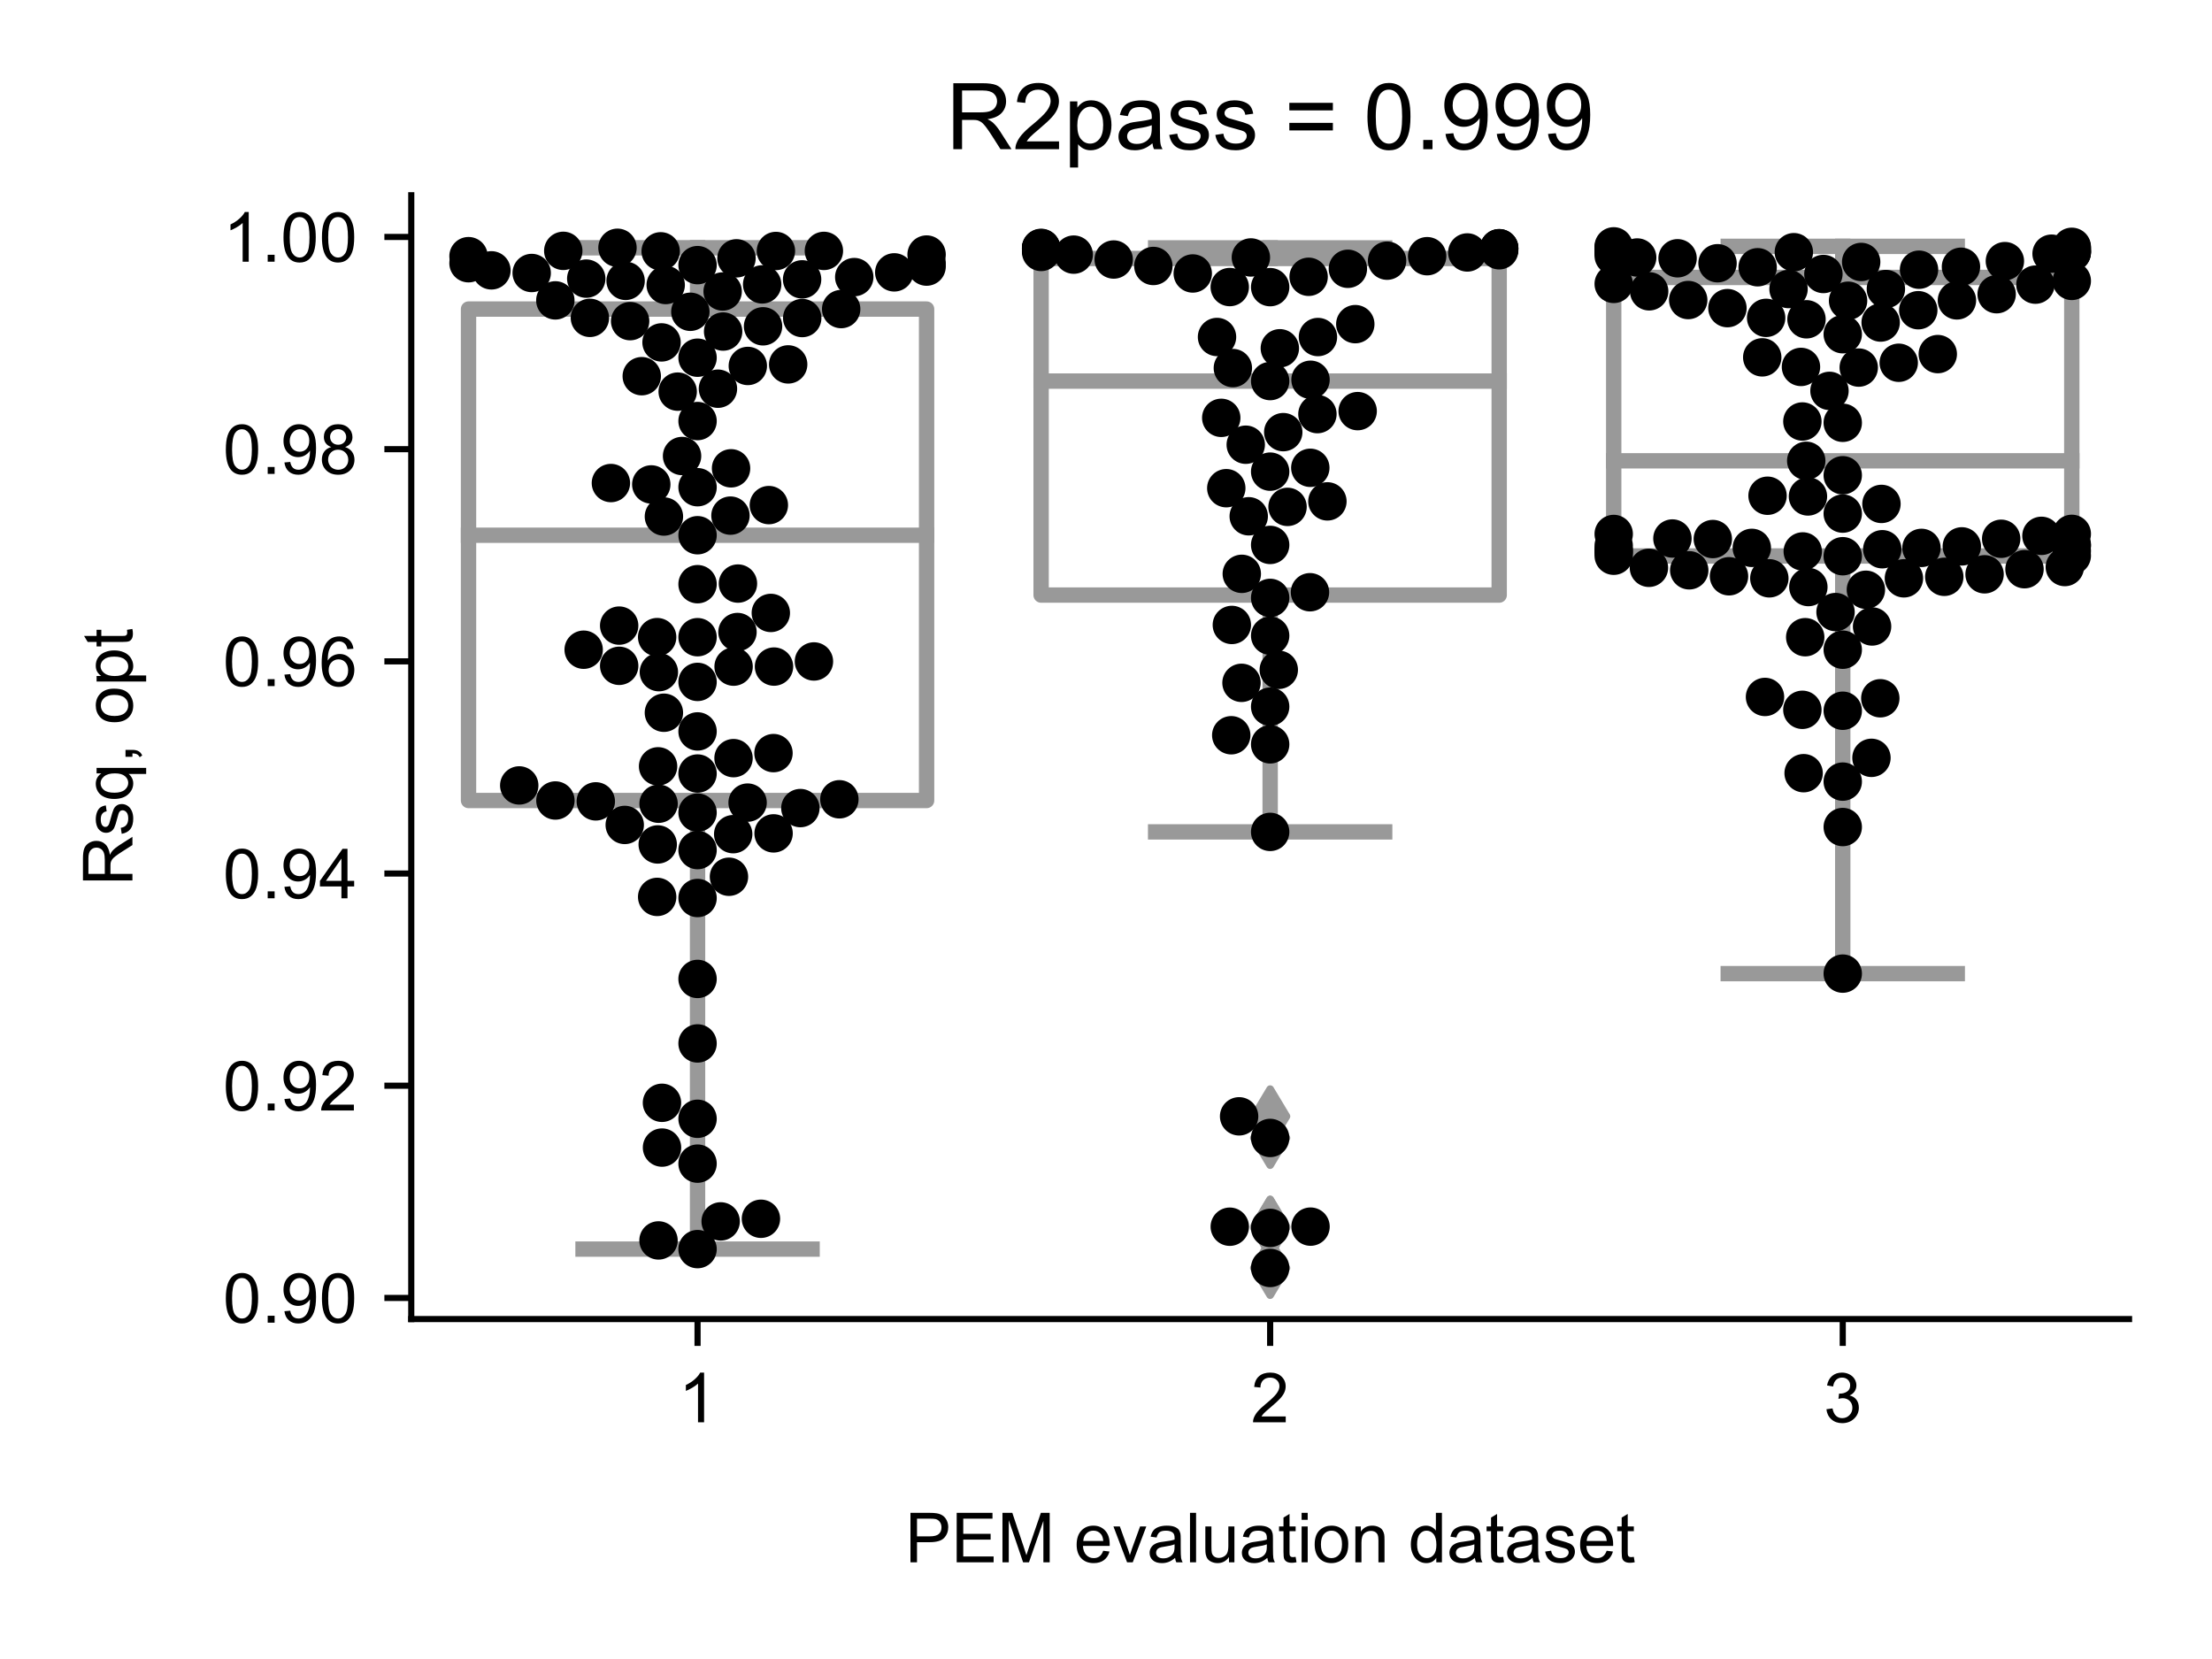 <?xml version="1.0" encoding="utf-8" standalone="no"?>
<!DOCTYPE svg PUBLIC "-//W3C//DTD SVG 1.1//EN"
  "http://www.w3.org/Graphics/SVG/1.1/DTD/svg11.dtd">
<!-- Created with matplotlib (https://matplotlib.org/) -->
<svg height="216pt" version="1.1" viewBox="0 0 288 216" width="288pt" xmlns="http://www.w3.org/2000/svg" xmlns:xlink="http://www.w3.org/1999/xlink">
 <defs>
  <style type="text/css">*{stroke-linecap:butt;stroke-linejoin:round;}</style>
 </defs>
 <g id="figure_1">
  <g id="patch_1">
   <path d="M 0 216 
L 288 216 
L 288 0 
L 0 0 
z
" style="fill:#ffffff;"/>
  </g>
  <g id="axes_1">
   <g id="patch_2">
    <path d="M 53.546 171.738 
L 277.2 171.738 
L 277.2 25.425 
L 53.546 25.425 
z
" style="fill:#ffffff;"/>
   </g>
   <g id="patch_3">
    <path clip-path="url(#p219744817b)" d="M 61.001 104.224 
L 120.642 104.224 
L 120.642 40.24 
L 61.001 40.24 
L 61.001 104.224 
z
" style="fill:#ffffff;stroke:#999999;stroke-linejoin:miter;stroke-width:2;"/>
   </g>
   <g id="patch_4">
    <path clip-path="url(#p219744817b)" d="M 135.552 77.477 
L 195.193 77.477 
L 195.193 33.654 
L 135.552 33.654 
L 135.552 77.477 
z
" style="fill:#ffffff;stroke:#999999;stroke-linejoin:miter;stroke-width:2;"/>
   </g>
   <g id="patch_5">
    <path clip-path="url(#p219744817b)" d="M 210.104 72.388 
L 269.745 72.388 
L 269.745 36.122 
L 210.104 36.122 
L 210.104 72.388 
z
" style="fill:#ffffff;stroke:#999999;stroke-linejoin:miter;stroke-width:2;"/>
   </g>
   <g id="matplotlib.axis_1">
    <g id="xtick_1">
     <g id="line2d_1">
      <defs>
       <path d="M 0 0 
L 0 3.5 
" id="m533fbbc4b2" style="stroke:#000000;stroke-width:0.8;"/>
      </defs>
      <g>
       <use style="stroke:#000000;stroke-width:0.8;" x="90.821" xlink:href="#m533fbbc4b2" y="171.738"/>
      </g>
     </g>
     <g id="text_1">
      <!-- 1 -->
      <g transform="translate(88.319 185.18)scale(0.09 -0.09)">
       <defs>
        <path d="M 37.25 0 
L 28.469 0 
L 28.469 56 
Q 25.297 52.984 20.141 49.953 
Q 14.984 46.922 10.891 45.406 
L 10.891 53.906 
Q 18.266 57.375 23.781 62.297 
Q 29.297 67.234 31.594 71.875 
L 37.25 71.875 
z
" id="ArialMT-49"/>
       </defs>
       <use xlink:href="#ArialMT-49"/>
      </g>
     </g>
    </g>
    <g id="xtick_2">
     <g id="line2d_2">
      <g>
       <use style="stroke:#000000;stroke-width:0.8;" x="165.373" xlink:href="#m533fbbc4b2" y="171.738"/>
      </g>
     </g>
     <g id="text_2">
      <!-- 2 -->
      <g transform="translate(162.87 185.18)scale(0.09 -0.09)">
       <defs>
        <path d="M 50.344 8.453 
L 50.344 0 
L 3.031 0 
Q 2.938 3.172 4.047 6.109 
Q 5.859 10.938 9.828 15.625 
Q 13.812 20.312 21.344 26.469 
Q 33.016 36.031 37.109 41.625 
Q 41.219 47.219 41.219 52.203 
Q 41.219 57.422 37.469 61 
Q 33.734 64.594 27.734 64.594 
Q 21.391 64.594 17.578 60.781 
Q 13.766 56.984 13.719 50.25 
L 4.688 51.172 
Q 5.609 61.281 11.656 66.578 
Q 17.719 71.875 27.938 71.875 
Q 38.234 71.875 44.234 66.156 
Q 50.25 60.453 50.25 52 
Q 50.25 47.703 48.484 43.547 
Q 46.734 39.406 42.656 34.812 
Q 38.578 30.219 29.109 22.219 
Q 21.188 15.578 18.938 13.203 
Q 16.703 10.844 15.234 8.453 
z
" id="ArialMT-50"/>
       </defs>
       <use xlink:href="#ArialMT-50"/>
      </g>
     </g>
    </g>
    <g id="xtick_3">
     <g id="line2d_3">
      <g>
       <use style="stroke:#000000;stroke-width:0.8;" x="239.924" xlink:href="#m533fbbc4b2" y="171.738"/>
      </g>
     </g>
     <g id="text_3">
      <!-- 3 -->
      <g transform="translate(237.422 185.18)scale(0.09 -0.09)">
       <defs>
        <path d="M 4.203 18.891 
L 12.984 20.062 
Q 14.5 12.594 18.141 9.297 
Q 21.781 6 27 6 
Q 33.203 6 37.469 10.297 
Q 41.75 14.594 41.75 20.953 
Q 41.75 27 37.797 30.922 
Q 33.844 34.859 27.734 34.859 
Q 25.25 34.859 21.531 33.891 
L 22.516 41.609 
Q 23.391 41.5 23.922 41.5 
Q 29.547 41.5 34.031 44.422 
Q 38.531 47.359 38.531 53.469 
Q 38.531 58.297 35.25 61.469 
Q 31.984 64.656 26.812 64.656 
Q 21.688 64.656 18.266 61.422 
Q 14.844 58.203 13.875 51.766 
L 5.078 53.328 
Q 6.688 62.156 12.391 67.016 
Q 18.109 71.875 26.609 71.875 
Q 32.469 71.875 37.391 69.359 
Q 42.328 66.844 44.938 62.5 
Q 47.562 58.156 47.562 53.266 
Q 47.562 48.641 45.062 44.828 
Q 42.578 41.016 37.703 38.766 
Q 44.047 37.312 47.562 32.688 
Q 51.078 28.078 51.078 21.141 
Q 51.078 11.766 44.234 5.25 
Q 37.406 -1.266 26.953 -1.266 
Q 17.531 -1.266 11.297 4.344 
Q 5.078 9.969 4.203 18.891 
z
" id="ArialMT-51"/>
       </defs>
       <use xlink:href="#ArialMT-51"/>
      </g>
     </g>
    </g>
    <g id="text_4">
     <!-- PEM evaluation dataset -->
     <g transform="translate(117.846 203.411)scale(0.09 -0.09)">
      <defs>
       <path d="M 7.719 0 
L 7.719 71.578 
L 34.719 71.578 
Q 41.844 71.578 45.609 70.906 
Q 50.875 70.016 54.438 67.547 
Q 58.016 65.094 60.188 60.641 
Q 62.359 56.203 62.359 50.875 
Q 62.359 41.75 56.547 35.422 
Q 50.734 29.109 35.547 29.109 
L 17.188 29.109 
L 17.188 0 
z
M 17.188 37.547 
L 35.688 37.547 
Q 44.875 37.547 48.734 40.969 
Q 52.594 44.391 52.594 50.594 
Q 52.594 55.078 50.312 58.266 
Q 48.047 61.469 44.344 62.5 
Q 41.938 63.141 35.5 63.141 
L 17.188 63.141 
z
" id="ArialMT-80"/>
       <path d="M 7.906 0 
L 7.906 71.578 
L 59.672 71.578 
L 59.672 63.141 
L 17.391 63.141 
L 17.391 41.219 
L 56.984 41.219 
L 56.984 32.812 
L 17.391 32.812 
L 17.391 8.453 
L 61.328 8.453 
L 61.328 0 
z
" id="ArialMT-69"/>
       <path d="M 7.422 0 
L 7.422 71.578 
L 21.688 71.578 
L 38.625 20.906 
Q 40.969 13.812 42.047 10.297 
Q 43.266 14.203 45.844 21.781 
L 62.984 71.578 
L 75.734 71.578 
L 75.734 0 
L 66.609 0 
L 66.609 59.906 
L 45.797 0 
L 37.25 0 
L 16.547 60.938 
L 16.547 0 
z
" id="ArialMT-77"/>
       <path id="ArialMT-32"/>
       <path d="M 42.094 16.703 
L 51.172 15.578 
Q 49.031 7.625 43.219 3.219 
Q 37.406 -1.172 28.375 -1.172 
Q 17 -1.172 10.328 5.828 
Q 3.656 12.844 3.656 25.484 
Q 3.656 38.578 10.391 45.797 
Q 17.141 53.031 27.875 53.031 
Q 38.281 53.031 44.875 45.953 
Q 51.469 38.875 51.469 26.031 
Q 51.469 25.25 51.422 23.688 
L 12.75 23.688 
Q 13.234 15.141 17.578 10.594 
Q 21.922 6.062 28.422 6.062 
Q 33.25 6.062 36.672 8.594 
Q 40.094 11.141 42.094 16.703 
z
M 13.234 30.906 
L 42.188 30.906 
Q 41.609 37.453 38.875 40.719 
Q 34.672 45.797 27.984 45.797 
Q 21.922 45.797 17.797 41.75 
Q 13.672 37.703 13.234 30.906 
z
" id="ArialMT-101"/>
       <path d="M 21 0 
L 1.266 51.859 
L 10.547 51.859 
L 21.688 20.797 
Q 23.484 15.766 25 10.359 
Q 26.172 14.453 28.266 20.219 
L 39.797 51.859 
L 48.828 51.859 
L 29.203 0 
z
" id="ArialMT-118"/>
       <path d="M 40.438 6.391 
Q 35.547 2.25 31.031 0.531 
Q 26.516 -1.172 21.344 -1.172 
Q 12.797 -1.172 8.203 3 
Q 3.609 7.172 3.609 13.672 
Q 3.609 17.484 5.344 20.625 
Q 7.078 23.781 9.891 25.688 
Q 12.703 27.594 16.219 28.562 
Q 18.797 29.25 24.031 29.891 
Q 34.672 31.156 39.703 32.906 
Q 39.75 34.719 39.75 35.203 
Q 39.75 40.578 37.25 42.781 
Q 33.891 45.75 27.25 45.75 
Q 21.047 45.75 18.094 43.578 
Q 15.141 41.406 13.719 35.891 
L 5.125 37.062 
Q 6.297 42.578 8.984 45.969 
Q 11.672 49.359 16.75 51.188 
Q 21.828 53.031 28.516 53.031 
Q 35.156 53.031 39.297 51.469 
Q 43.453 49.906 45.406 47.531 
Q 47.359 45.172 48.141 41.547 
Q 48.578 39.312 48.578 33.453 
L 48.578 21.734 
Q 48.578 9.469 49.141 6.219 
Q 49.703 2.984 51.375 0 
L 42.188 0 
Q 40.828 2.734 40.438 6.391 
z
M 39.703 26.031 
Q 34.906 24.078 25.344 22.703 
Q 19.922 21.922 17.672 20.938 
Q 15.438 19.969 14.203 18.094 
Q 12.984 16.219 12.984 13.922 
Q 12.984 10.406 15.641 8.062 
Q 18.312 5.719 23.438 5.719 
Q 28.516 5.719 32.469 7.938 
Q 36.422 10.156 38.281 14.016 
Q 39.703 17 39.703 22.797 
z
" id="ArialMT-97"/>
       <path d="M 6.391 0 
L 6.391 71.578 
L 15.188 71.578 
L 15.188 0 
z
" id="ArialMT-108"/>
       <path d="M 40.578 0 
L 40.578 7.625 
Q 34.516 -1.172 24.125 -1.172 
Q 19.531 -1.172 15.547 0.578 
Q 11.578 2.344 9.641 5 
Q 7.719 7.672 6.938 11.531 
Q 6.391 14.109 6.391 19.734 
L 6.391 51.859 
L 15.188 51.859 
L 15.188 23.094 
Q 15.188 16.219 15.719 13.812 
Q 16.547 10.359 19.234 8.375 
Q 21.922 6.391 25.875 6.391 
Q 29.828 6.391 33.297 8.422 
Q 36.766 10.453 38.203 13.938 
Q 39.656 17.438 39.656 24.078 
L 39.656 51.859 
L 48.438 51.859 
L 48.438 0 
z
" id="ArialMT-117"/>
       <path d="M 25.781 7.859 
L 27.047 0.094 
Q 23.344 -0.688 20.406 -0.688 
Q 15.625 -0.688 12.984 0.828 
Q 10.359 2.344 9.281 4.812 
Q 8.203 7.281 8.203 15.188 
L 8.203 45.016 
L 1.766 45.016 
L 1.766 51.859 
L 8.203 51.859 
L 8.203 64.703 
L 16.938 69.969 
L 16.938 51.859 
L 25.781 51.859 
L 25.781 45.016 
L 16.938 45.016 
L 16.938 14.703 
Q 16.938 10.938 17.406 9.859 
Q 17.875 8.797 18.922 8.156 
Q 19.969 7.516 21.922 7.516 
Q 23.391 7.516 25.781 7.859 
z
" id="ArialMT-116"/>
       <path d="M 6.641 61.469 
L 6.641 71.578 
L 15.438 71.578 
L 15.438 61.469 
z
M 6.641 0 
L 6.641 51.859 
L 15.438 51.859 
L 15.438 0 
z
" id="ArialMT-105"/>
       <path d="M 3.328 25.922 
Q 3.328 40.328 11.328 47.266 
Q 18.016 53.031 27.641 53.031 
Q 38.328 53.031 45.109 46.016 
Q 51.906 39.016 51.906 26.656 
Q 51.906 16.656 48.906 10.906 
Q 45.906 5.172 40.156 2 
Q 34.422 -1.172 27.641 -1.172 
Q 16.75 -1.172 10.031 5.812 
Q 3.328 12.797 3.328 25.922 
z
M 12.359 25.922 
Q 12.359 15.969 16.703 11.016 
Q 21.047 6.062 27.641 6.062 
Q 34.188 6.062 38.531 11.031 
Q 42.875 16.016 42.875 26.219 
Q 42.875 35.844 38.5 40.797 
Q 34.125 45.75 27.641 45.75 
Q 21.047 45.75 16.703 40.812 
Q 12.359 35.891 12.359 25.922 
z
" id="ArialMT-111"/>
       <path d="M 6.594 0 
L 6.594 51.859 
L 14.5 51.859 
L 14.5 44.484 
Q 20.219 53.031 31 53.031 
Q 35.688 53.031 39.625 51.344 
Q 43.562 49.656 45.516 46.922 
Q 47.469 44.188 48.25 40.438 
Q 48.734 37.984 48.734 31.891 
L 48.734 0 
L 39.938 0 
L 39.938 31.547 
Q 39.938 36.922 38.906 39.578 
Q 37.891 42.234 35.281 43.812 
Q 32.672 45.406 29.156 45.406 
Q 23.531 45.406 19.453 41.844 
Q 15.375 38.281 15.375 28.328 
L 15.375 0 
z
" id="ArialMT-110"/>
       <path d="M 40.234 0 
L 40.234 6.547 
Q 35.297 -1.172 25.734 -1.172 
Q 19.531 -1.172 14.328 2.25 
Q 9.125 5.672 6.266 11.797 
Q 3.422 17.922 3.422 25.875 
Q 3.422 33.641 6 39.969 
Q 8.594 46.297 13.766 49.656 
Q 18.953 53.031 25.344 53.031 
Q 30.031 53.031 33.688 51.047 
Q 37.359 49.078 39.656 45.906 
L 39.656 71.578 
L 48.391 71.578 
L 48.391 0 
z
M 12.453 25.875 
Q 12.453 15.922 16.641 10.984 
Q 20.844 6.062 26.562 6.062 
Q 32.328 6.062 36.344 10.766 
Q 40.375 15.484 40.375 25.141 
Q 40.375 35.797 36.266 40.766 
Q 32.172 45.75 26.172 45.75 
Q 20.312 45.75 16.375 40.969 
Q 12.453 36.188 12.453 25.875 
z
" id="ArialMT-100"/>
       <path d="M 3.078 15.484 
L 11.766 16.844 
Q 12.5 11.625 15.844 8.844 
Q 19.188 6.062 25.203 6.062 
Q 31.25 6.062 34.172 8.516 
Q 37.109 10.984 37.109 14.312 
Q 37.109 17.281 34.516 19 
Q 32.719 20.172 25.531 21.969 
Q 15.875 24.422 12.141 26.203 
Q 8.406 27.984 6.469 31.125 
Q 4.547 34.281 4.547 38.094 
Q 4.547 41.547 6.125 44.5 
Q 7.719 47.469 10.453 49.422 
Q 12.5 50.922 16.031 51.969 
Q 19.578 53.031 23.641 53.031 
Q 29.734 53.031 34.344 51.266 
Q 38.969 49.516 41.156 46.5 
Q 43.359 43.5 44.188 38.484 
L 35.594 37.312 
Q 35.016 41.312 32.203 43.547 
Q 29.391 45.797 24.266 45.797 
Q 18.219 45.797 15.625 43.797 
Q 13.031 41.797 13.031 39.109 
Q 13.031 37.406 14.109 36.031 
Q 15.188 34.625 17.484 33.688 
Q 18.797 33.203 25.25 31.453 
Q 34.578 28.953 38.25 27.359 
Q 41.938 25.781 44.031 22.75 
Q 46.141 19.734 46.141 15.234 
Q 46.141 10.844 43.578 6.953 
Q 41.016 3.078 36.172 0.953 
Q 31.344 -1.172 25.25 -1.172 
Q 15.141 -1.172 9.844 3.031 
Q 4.547 7.234 3.078 15.484 
z
" id="ArialMT-115"/>
      </defs>
      <use xlink:href="#ArialMT-80"/>
      <use x="66.699" xlink:href="#ArialMT-69"/>
      <use x="133.398" xlink:href="#ArialMT-77"/>
      <use x="216.699" xlink:href="#ArialMT-32"/>
      <use x="244.482" xlink:href="#ArialMT-101"/>
      <use x="300.098" xlink:href="#ArialMT-118"/>
      <use x="350.098" xlink:href="#ArialMT-97"/>
      <use x="405.713" xlink:href="#ArialMT-108"/>
      <use x="427.93" xlink:href="#ArialMT-117"/>
      <use x="483.545" xlink:href="#ArialMT-97"/>
      <use x="539.16" xlink:href="#ArialMT-116"/>
      <use x="566.943" xlink:href="#ArialMT-105"/>
      <use x="589.16" xlink:href="#ArialMT-111"/>
      <use x="644.775" xlink:href="#ArialMT-110"/>
      <use x="700.391" xlink:href="#ArialMT-32"/>
      <use x="728.174" xlink:href="#ArialMT-100"/>
      <use x="783.789" xlink:href="#ArialMT-97"/>
      <use x="839.404" xlink:href="#ArialMT-116"/>
      <use x="867.188" xlink:href="#ArialMT-97"/>
      <use x="922.803" xlink:href="#ArialMT-115"/>
      <use x="972.803" xlink:href="#ArialMT-101"/>
      <use x="1028.418" xlink:href="#ArialMT-116"/>
     </g>
    </g>
   </g>
   <g id="matplotlib.axis_2">
    <g id="ytick_1">
     <g id="line2d_4">
      <defs>
       <path d="M 0 0 
L -3.5 0 
" id="mbb2f3aff1e" style="stroke:#000000;stroke-width:0.8;"/>
      </defs>
      <g>
       <use style="stroke:#000000;stroke-width:0.8;" x="53.546" xlink:href="#mbb2f3aff1e" y="168.989"/>
      </g>
     </g>
     <g id="text_5">
      <!-- 0.90 -->
      <g transform="translate(29.031 172.21)scale(0.09 -0.09)">
       <defs>
        <path d="M 4.156 35.297 
Q 4.156 48 6.766 55.734 
Q 9.375 63.484 14.516 67.672 
Q 19.672 71.875 27.484 71.875 
Q 33.25 71.875 37.594 69.547 
Q 41.938 67.234 44.766 62.859 
Q 47.609 58.5 49.219 52.219 
Q 50.828 45.953 50.828 35.297 
Q 50.828 22.703 48.234 14.969 
Q 45.656 7.234 40.5 3 
Q 35.359 -1.219 27.484 -1.219 
Q 17.141 -1.219 11.234 6.203 
Q 4.156 15.141 4.156 35.297 
z
M 13.188 35.297 
Q 13.188 17.672 17.312 11.828 
Q 21.438 6 27.484 6 
Q 33.547 6 37.672 11.859 
Q 41.797 17.719 41.797 35.297 
Q 41.797 52.984 37.672 58.781 
Q 33.547 64.594 27.391 64.594 
Q 21.344 64.594 17.719 59.469 
Q 13.188 52.938 13.188 35.297 
z
" id="ArialMT-48"/>
        <path d="M 9.078 0 
L 9.078 10.016 
L 19.094 10.016 
L 19.094 0 
z
" id="ArialMT-46"/>
        <path d="M 5.469 16.547 
L 13.922 17.328 
Q 14.984 11.375 18.016 8.688 
Q 21.047 6 25.781 6 
Q 29.828 6 32.875 7.859 
Q 35.938 9.719 37.891 12.812 
Q 39.844 15.922 41.156 21.188 
Q 42.484 26.469 42.484 31.938 
Q 42.484 32.516 42.438 33.688 
Q 39.797 29.5 35.234 26.875 
Q 30.672 24.266 25.344 24.266 
Q 16.453 24.266 10.297 30.703 
Q 4.156 37.156 4.156 47.703 
Q 4.156 58.594 10.578 65.234 
Q 17 71.875 26.656 71.875 
Q 33.641 71.875 39.422 68.109 
Q 45.219 64.359 48.219 57.391 
Q 51.219 50.438 51.219 37.25 
Q 51.219 23.531 48.234 15.406 
Q 45.266 7.281 39.375 3.031 
Q 33.5 -1.219 25.594 -1.219 
Q 17.188 -1.219 11.859 3.438 
Q 6.547 8.109 5.469 16.547 
z
M 41.453 48.141 
Q 41.453 55.719 37.422 60.156 
Q 33.406 64.594 27.734 64.594 
Q 21.875 64.594 17.531 59.812 
Q 13.188 55.031 13.188 47.406 
Q 13.188 40.578 17.312 36.297 
Q 21.438 32.031 27.484 32.031 
Q 33.594 32.031 37.516 36.297 
Q 41.453 40.578 41.453 48.141 
z
" id="ArialMT-57"/>
       </defs>
       <use xlink:href="#ArialMT-48"/>
       <use x="55.615" xlink:href="#ArialMT-46"/>
       <use x="83.398" xlink:href="#ArialMT-57"/>
       <use x="139.014" xlink:href="#ArialMT-48"/>
      </g>
     </g>
    </g>
    <g id="ytick_2">
     <g id="line2d_5">
      <g>
       <use style="stroke:#000000;stroke-width:0.8;" x="53.546" xlink:href="#mbb2f3aff1e" y="141.361"/>
      </g>
     </g>
     <g id="text_6">
      <!-- 0.92 -->
      <g transform="translate(29.031 144.582)scale(0.09 -0.09)">
       <use xlink:href="#ArialMT-48"/>
       <use x="55.615" xlink:href="#ArialMT-46"/>
       <use x="83.398" xlink:href="#ArialMT-57"/>
       <use x="139.014" xlink:href="#ArialMT-50"/>
      </g>
     </g>
    </g>
    <g id="ytick_3">
     <g id="line2d_6">
      <g>
       <use style="stroke:#000000;stroke-width:0.8;" x="53.546" xlink:href="#mbb2f3aff1e" y="113.734"/>
      </g>
     </g>
     <g id="text_7">
      <!-- 0.94 -->
      <g transform="translate(29.031 116.955)scale(0.09 -0.09)">
       <defs>
        <path d="M 32.328 0 
L 32.328 17.141 
L 1.266 17.141 
L 1.266 25.203 
L 33.938 71.578 
L 41.109 71.578 
L 41.109 25.203 
L 50.781 25.203 
L 50.781 17.141 
L 41.109 17.141 
L 41.109 0 
z
M 32.328 25.203 
L 32.328 57.469 
L 9.906 25.203 
z
" id="ArialMT-52"/>
       </defs>
       <use xlink:href="#ArialMT-48"/>
       <use x="55.615" xlink:href="#ArialMT-46"/>
       <use x="83.398" xlink:href="#ArialMT-57"/>
       <use x="139.014" xlink:href="#ArialMT-52"/>
      </g>
     </g>
    </g>
    <g id="ytick_4">
     <g id="line2d_7">
      <g>
       <use style="stroke:#000000;stroke-width:0.8;" x="53.546" xlink:href="#mbb2f3aff1e" y="86.107"/>
      </g>
     </g>
     <g id="text_8">
      <!-- 0.96 -->
      <g transform="translate(29.031 89.328)scale(0.09 -0.09)">
       <defs>
        <path d="M 49.75 54.047 
L 41.016 53.375 
Q 39.844 58.547 37.703 60.891 
Q 34.125 64.656 28.906 64.656 
Q 24.703 64.656 21.531 62.312 
Q 17.391 59.281 14.984 53.469 
Q 12.594 47.656 12.5 36.922 
Q 15.672 41.75 20.266 44.094 
Q 24.859 46.438 29.891 46.438 
Q 38.672 46.438 44.844 39.969 
Q 51.031 33.5 51.031 23.25 
Q 51.031 16.5 48.125 10.719 
Q 45.219 4.938 40.141 1.859 
Q 35.062 -1.219 28.609 -1.219 
Q 17.625 -1.219 10.688 6.859 
Q 3.766 14.938 3.766 33.5 
Q 3.766 54.25 11.422 63.672 
Q 18.109 71.875 29.438 71.875 
Q 37.891 71.875 43.281 67.141 
Q 48.688 62.406 49.75 54.047 
z
M 13.875 23.188 
Q 13.875 18.656 15.797 14.5 
Q 17.719 10.359 21.188 8.172 
Q 24.656 6 28.469 6 
Q 34.031 6 38.031 10.484 
Q 42.047 14.984 42.047 22.703 
Q 42.047 30.125 38.078 34.391 
Q 34.125 38.672 28.125 38.672 
Q 22.172 38.672 18.016 34.391 
Q 13.875 30.125 13.875 23.188 
z
" id="ArialMT-54"/>
       </defs>
       <use xlink:href="#ArialMT-48"/>
       <use x="55.615" xlink:href="#ArialMT-46"/>
       <use x="83.398" xlink:href="#ArialMT-57"/>
       <use x="139.014" xlink:href="#ArialMT-54"/>
      </g>
     </g>
    </g>
    <g id="ytick_5">
     <g id="line2d_8">
      <g>
       <use style="stroke:#000000;stroke-width:0.8;" x="53.546" xlink:href="#mbb2f3aff1e" y="58.48"/>
      </g>
     </g>
     <g id="text_9">
      <!-- 0.98 -->
      <g transform="translate(29.031 61.701)scale(0.09 -0.09)">
       <defs>
        <path d="M 17.672 38.812 
Q 12.203 40.828 9.562 44.531 
Q 6.938 48.25 6.938 53.422 
Q 6.938 61.234 12.547 66.547 
Q 18.172 71.875 27.484 71.875 
Q 36.859 71.875 42.578 66.422 
Q 48.297 60.984 48.297 53.172 
Q 48.297 48.188 45.672 44.5 
Q 43.062 40.828 37.75 38.812 
Q 44.344 36.672 47.781 31.875 
Q 51.219 27.094 51.219 20.453 
Q 51.219 11.281 44.719 5.031 
Q 38.234 -1.219 27.641 -1.219 
Q 17.047 -1.219 10.547 5.047 
Q 4.047 11.328 4.047 20.703 
Q 4.047 27.688 7.594 32.391 
Q 11.141 37.109 17.672 38.812 
z
M 15.922 53.719 
Q 15.922 48.641 19.188 45.406 
Q 22.469 42.188 27.688 42.188 
Q 32.766 42.188 36.016 45.375 
Q 39.266 48.578 39.266 53.219 
Q 39.266 58.062 35.906 61.359 
Q 32.562 64.656 27.594 64.656 
Q 22.562 64.656 19.234 61.422 
Q 15.922 58.203 15.922 53.719 
z
M 13.094 20.656 
Q 13.094 16.891 14.875 13.375 
Q 16.656 9.859 20.172 7.922 
Q 23.688 6 27.734 6 
Q 34.031 6 38.125 10.047 
Q 42.234 14.109 42.234 20.359 
Q 42.234 26.703 38.016 30.859 
Q 33.797 35.016 27.438 35.016 
Q 21.234 35.016 17.156 30.906 
Q 13.094 26.812 13.094 20.656 
z
" id="ArialMT-56"/>
       </defs>
       <use xlink:href="#ArialMT-48"/>
       <use x="55.615" xlink:href="#ArialMT-46"/>
       <use x="83.398" xlink:href="#ArialMT-57"/>
       <use x="139.014" xlink:href="#ArialMT-56"/>
      </g>
     </g>
    </g>
    <g id="ytick_6">
     <g id="line2d_9">
      <g>
       <use style="stroke:#000000;stroke-width:0.8;" x="53.546" xlink:href="#mbb2f3aff1e" y="30.852"/>
      </g>
     </g>
     <g id="text_10">
      <!-- 1.00 -->
      <g transform="translate(29.031 34.073)scale(0.09 -0.09)">
       <use xlink:href="#ArialMT-49"/>
       <use x="55.615" xlink:href="#ArialMT-46"/>
       <use x="83.398" xlink:href="#ArialMT-48"/>
       <use x="139.014" xlink:href="#ArialMT-48"/>
      </g>
     </g>
    </g>
    <g id="text_11">
     <!-- Rsq, opt -->
     <g transform="translate(17.242 115.339)rotate(-90)scale(0.09 -0.09)">
      <defs>
       <path d="M 7.859 0 
L 7.859 71.578 
L 39.594 71.578 
Q 49.172 71.578 54.141 69.641 
Q 59.125 67.719 62.109 62.828 
Q 65.094 57.953 65.094 52.047 
Q 65.094 44.438 60.156 39.203 
Q 55.219 33.984 44.922 32.562 
Q 48.688 30.766 50.641 29 
Q 54.781 25.203 58.5 19.484 
L 70.953 0 
L 59.031 0 
L 49.562 14.891 
Q 45.406 21.344 42.719 24.75 
Q 40.047 28.172 37.922 29.531 
Q 35.797 30.906 33.594 31.453 
Q 31.984 31.781 28.328 31.781 
L 17.328 31.781 
L 17.328 0 
z
M 17.328 39.984 
L 37.703 39.984 
Q 44.188 39.984 47.844 41.328 
Q 51.516 42.672 53.422 45.625 
Q 55.328 48.578 55.328 52.047 
Q 55.328 57.125 51.641 60.391 
Q 47.953 63.672 39.984 63.672 
L 17.328 63.672 
z
" id="ArialMT-82"/>
       <path d="M 39.656 -19.875 
L 39.656 5.516 
Q 37.594 2.641 33.906 0.734 
Q 30.219 -1.172 26.078 -1.172 
Q 16.844 -1.172 10.172 6.203 
Q 3.516 13.578 3.516 26.422 
Q 3.516 34.234 6.219 40.422 
Q 8.938 46.625 14.078 49.828 
Q 19.234 53.031 25.391 53.031 
Q 35.016 53.031 40.531 44.922 
L 40.531 51.859 
L 48.438 51.859 
L 48.438 -19.875 
z
M 12.547 26.078 
Q 12.547 16.062 16.75 11.062 
Q 20.953 6.062 26.812 6.062 
Q 32.422 6.062 36.469 10.812 
Q 40.531 15.578 40.531 25.297 
Q 40.531 35.641 36.25 40.859 
Q 31.984 46.094 26.219 46.094 
Q 20.516 46.094 16.531 41.234 
Q 12.547 36.375 12.547 26.078 
z
" id="ArialMT-113"/>
       <path d="M 8.891 0 
L 8.891 10.016 
L 18.891 10.016 
L 18.891 0 
Q 18.891 -5.516 16.938 -8.906 
Q 14.984 -12.312 10.75 -14.156 
L 8.297 -10.406 
Q 11.078 -9.188 12.391 -6.812 
Q 13.719 -4.438 13.875 0 
z
" id="ArialMT-44"/>
       <path d="M 6.594 -19.875 
L 6.594 51.859 
L 14.594 51.859 
L 14.594 45.125 
Q 17.438 49.078 21 51.047 
Q 24.562 53.031 29.641 53.031 
Q 36.281 53.031 41.359 49.609 
Q 46.438 46.188 49.016 39.953 
Q 51.609 33.734 51.609 26.312 
Q 51.609 18.359 48.75 11.984 
Q 45.906 5.609 40.453 2.219 
Q 35.016 -1.172 29 -1.172 
Q 24.609 -1.172 21.109 0.688 
Q 17.625 2.547 15.375 5.375 
L 15.375 -19.875 
z
M 14.547 25.641 
Q 14.547 15.625 18.594 10.844 
Q 22.656 6.062 28.422 6.062 
Q 34.281 6.062 38.453 11.016 
Q 42.625 15.969 42.625 26.375 
Q 42.625 36.281 38.547 41.203 
Q 34.469 46.141 28.812 46.141 
Q 23.188 46.141 18.859 40.891 
Q 14.547 35.641 14.547 25.641 
z
" id="ArialMT-112"/>
      </defs>
      <use xlink:href="#ArialMT-82"/>
      <use x="72.217" xlink:href="#ArialMT-115"/>
      <use x="122.217" xlink:href="#ArialMT-113"/>
      <use x="177.832" xlink:href="#ArialMT-44"/>
      <use x="205.615" xlink:href="#ArialMT-32"/>
      <use x="233.398" xlink:href="#ArialMT-111"/>
      <use x="289.014" xlink:href="#ArialMT-112"/>
      <use x="344.629" xlink:href="#ArialMT-116"/>
     </g>
    </g>
   </g>
   <g id="line2d_10">
    <path clip-path="url(#p219744817b)" d="M 90.821 104.224 
L 90.821 162.633 
" style="fill:none;stroke:#999999;stroke-linecap:square;stroke-width:2;"/>
   </g>
   <g id="line2d_11">
    <path clip-path="url(#p219744817b)" d="M 90.821 40.24 
L 90.821 32.26 
" style="fill:none;stroke:#999999;stroke-linecap:square;stroke-width:2;"/>
   </g>
   <g id="line2d_12">
    <path clip-path="url(#p219744817b)" d="M 75.911 162.633 
L 105.732 162.633 
" style="fill:none;stroke:#999999;stroke-linecap:square;stroke-width:2;"/>
   </g>
   <g id="line2d_13">
    <path clip-path="url(#p219744817b)" d="M 75.911 32.26 
L 105.732 32.26 
" style="fill:none;stroke:#999999;stroke-linecap:square;stroke-width:2;"/>
   </g>
   <g id="line2d_14"/>
   <g id="line2d_15">
    <path clip-path="url(#p219744817b)" d="M 165.373 77.477 
L 165.373 108.312 
" style="fill:none;stroke:#999999;stroke-linecap:square;stroke-width:2;"/>
   </g>
   <g id="line2d_16">
    <path clip-path="url(#p219744817b)" d="M 165.373 33.654 
L 165.373 32.274 
" style="fill:none;stroke:#999999;stroke-linecap:square;stroke-width:2;"/>
   </g>
   <g id="line2d_17">
    <path clip-path="url(#p219744817b)" d="M 150.463 108.312 
L 180.283 108.312 
" style="fill:none;stroke:#999999;stroke-linecap:square;stroke-width:2;"/>
   </g>
   <g id="line2d_18">
    <path clip-path="url(#p219744817b)" d="M 150.463 32.274 
L 180.283 32.274 
" style="fill:none;stroke:#999999;stroke-linecap:square;stroke-width:2;"/>
   </g>
   <g id="line2d_19">
    <defs>
     <path d="M -0 3.536 
L 2.121 0 
L -0 -3.536 
L -2.121 -0 
z
" id="m7839982e46" style="stroke:#999999;stroke-linejoin:miter;"/>
    </defs>
    <g clip-path="url(#p219744817b)">
     <use style="fill:#999999;stroke:#999999;stroke-linejoin:miter;" x="165.373" xlink:href="#m7839982e46" y="159.717"/>
     <use style="fill:#999999;stroke:#999999;stroke-linejoin:miter;" x="165.373" xlink:href="#m7839982e46" y="145.345"/>
     <use style="fill:#999999;stroke:#999999;stroke-linejoin:miter;" x="165.373" xlink:href="#m7839982e46" y="159.706"/>
     <use style="fill:#999999;stroke:#999999;stroke-linejoin:miter;" x="165.373" xlink:href="#m7839982e46" y="165.088"/>
     <use style="fill:#999999;stroke:#999999;stroke-linejoin:miter;" x="165.373" xlink:href="#m7839982e46" y="159.873"/>
     <use style="fill:#999999;stroke:#999999;stroke-linejoin:miter;" x="165.373" xlink:href="#m7839982e46" y="148.16"/>
    </g>
   </g>
   <g id="line2d_20">
    <path clip-path="url(#p219744817b)" d="M 239.924 72.388 
L 239.924 126.764 
" style="fill:none;stroke:#999999;stroke-linecap:square;stroke-width:2;"/>
   </g>
   <g id="line2d_21">
    <path clip-path="url(#p219744817b)" d="M 239.924 36.122 
L 239.924 32.076 
" style="fill:none;stroke:#999999;stroke-linecap:square;stroke-width:2;"/>
   </g>
   <g id="line2d_22">
    <path clip-path="url(#p219744817b)" d="M 225.014 126.764 
L 254.835 126.764 
" style="fill:none;stroke:#999999;stroke-linecap:square;stroke-width:2;"/>
   </g>
   <g id="line2d_23">
    <path clip-path="url(#p219744817b)" d="M 225.014 32.076 
L 254.835 32.076 
" style="fill:none;stroke:#999999;stroke-linecap:square;stroke-width:2;"/>
   </g>
   <g id="line2d_24"/>
   <g id="line2d_25">
    <path clip-path="url(#p219744817b)" d="M 61.001 69.686 
L 120.642 69.686 
" style="fill:none;stroke:#999999;stroke-linecap:square;stroke-width:2;"/>
   </g>
   <g id="line2d_26">
    <path clip-path="url(#p219744817b)" d="M 135.552 49.615 
L 195.193 49.615 
" style="fill:none;stroke:#999999;stroke-linecap:square;stroke-width:2;"/>
   </g>
   <g id="line2d_27">
    <path clip-path="url(#p219744817b)" d="M 210.104 59.997 
L 269.745 59.997 
" style="fill:none;stroke:#999999;stroke-linecap:square;stroke-width:2;"/>
   </g>
   <g id="patch_6">
    <path d="M 53.546 171.738 
L 53.546 25.425 
" style="fill:none;stroke:#000000;stroke-linecap:square;stroke-linejoin:miter;stroke-width:0.8;"/>
   </g>
   <g id="patch_7">
    <path d="M 53.546 171.738 
L 277.2 171.738 
" style="fill:none;stroke:#000000;stroke-linecap:square;stroke-linejoin:miter;stroke-width:0.8;"/>
   </g>
   <g id="PathCollection_1">
    <defs>
     <path d="M 0 2.5 
C 0.663 2.5 1.299 2.237 1.768 1.768 
C 2.237 1.299 2.5 0.663 2.5 -0 
C 2.5 -0.663 2.237 -1.299 1.768 -1.768 
C 1.299 -2.237 0.663 -2.5 0 -2.5 
C -0.663 -2.5 -1.299 -2.237 -1.768 -1.768 
C -2.237 -1.299 -2.5 -0.663 -2.5 0 
C -2.5 0.663 -2.237 1.299 -1.768 1.768 
C -1.299 2.237 -0.663 2.5 0 2.5 
z
" id="C0_0_dd502998da"/>
    </defs>
    <g clip-path="url(#p219744817b)">
     <use x="90.821" xlink:href="#C0_0_dd502998da" y="162.633"/>
    </g>
    <g clip-path="url(#p219744817b)">
     <use x="85.738" xlink:href="#C0_0_dd502998da" y="161.502"/>
    </g>
    <g clip-path="url(#p219744817b)">
     <use x="93.829" xlink:href="#C0_0_dd502998da" y="159.025"/>
    </g>
    <g clip-path="url(#p219744817b)">
     <use x="99.074" xlink:href="#C0_0_dd502998da" y="158.683"/>
    </g>
    <g clip-path="url(#p219744817b)">
     <use x="90.821" xlink:href="#C0_0_dd502998da" y="151.505"/>
    </g>
    <g clip-path="url(#p219744817b)">
     <use x="86.193" xlink:href="#C0_0_dd502998da" y="149.414"/>
    </g>
    <g clip-path="url(#p219744817b)">
     <use x="90.821" xlink:href="#C0_0_dd502998da" y="145.666"/>
    </g>
    <g clip-path="url(#p219744817b)">
     <use x="86.187" xlink:href="#C0_0_dd502998da" y="143.584"/>
    </g>
    <g clip-path="url(#p219744817b)">
     <use x="90.821" xlink:href="#C0_0_dd502998da" y="135.852"/>
    </g>
    <g clip-path="url(#p219744817b)">
     <use x="90.821" xlink:href="#C0_0_dd502998da" y="127.457"/>
    </g>
    <g clip-path="url(#p219744817b)">
     <use x="90.821" xlink:href="#C0_0_dd502998da" y="116.92"/>
    </g>
    <g clip-path="url(#p219744817b)">
     <use x="85.563" xlink:href="#C0_0_dd502998da" y="116.777"/>
    </g>
    <g clip-path="url(#p219744817b)">
     <use x="94.91" xlink:href="#C0_0_dd502998da" y="114.152"/>
    </g>
    <g clip-path="url(#p219744817b)">
     <use x="90.821" xlink:href="#C0_0_dd502998da" y="110.681"/>
    </g>
    <g clip-path="url(#p219744817b)">
     <use x="85.635" xlink:href="#C0_0_dd502998da" y="109.946"/>
    </g>
    <g clip-path="url(#p219744817b)">
     <use x="95.461" xlink:href="#C0_0_dd502998da" y="108.608"/>
    </g>
    <g clip-path="url(#p219744817b)">
     <use x="100.72" xlink:href="#C0_0_dd502998da" y="108.505"/>
    </g>
    <g clip-path="url(#p219744817b)">
     <use x="81.34" xlink:href="#C0_0_dd502998da" y="107.406"/>
    </g>
    <g clip-path="url(#p219744817b)">
     <use x="90.821" xlink:href="#C0_0_dd502998da" y="105.8"/>
    </g>
    <g clip-path="url(#p219744817b)">
     <use x="104.207" xlink:href="#C0_0_dd502998da" y="105.211"/>
    </g>
    <g clip-path="url(#p219744817b)">
     <use x="85.745" xlink:href="#C0_0_dd502998da" y="104.645"/>
    </g>
    <g clip-path="url(#p219744817b)">
     <use x="97.337" xlink:href="#C0_0_dd502998da" y="104.499"/>
    </g>
    <g clip-path="url(#p219744817b)">
     <use x="77.572" xlink:href="#C0_0_dd502998da" y="104.337"/>
    </g>
    <g clip-path="url(#p219744817b)">
     <use x="72.313" xlink:href="#C0_0_dd502998da" y="104.224"/>
    </g>
    <g clip-path="url(#p219744817b)">
     <use x="109.286" xlink:href="#C0_0_dd502998da" y="104.067"/>
    </g>
    <g clip-path="url(#p219744817b)">
     <use x="67.604" xlink:href="#C0_0_dd502998da" y="102.262"/>
    </g>
    <g clip-path="url(#p219744817b)">
     <use x="90.821" xlink:href="#C0_0_dd502998da" y="100.712"/>
    </g>
    <g clip-path="url(#p219744817b)">
     <use x="85.681" xlink:href="#C0_0_dd502998da" y="99.776"/>
    </g>
    <g clip-path="url(#p219744817b)">
     <use x="95.505" xlink:href="#C0_0_dd502998da" y="98.709"/>
    </g>
    <g clip-path="url(#p219744817b)">
     <use x="100.707" xlink:href="#C0_0_dd502998da" y="98.054"/>
    </g>
    <g clip-path="url(#p219744817b)">
     <use x="90.821" xlink:href="#C0_0_dd502998da" y="95.23"/>
    </g>
    <g clip-path="url(#p219744817b)">
     <use x="86.439" xlink:href="#C0_0_dd502998da" y="92.797"/>
    </g>
    <g clip-path="url(#p219744817b)">
     <use x="90.821" xlink:href="#C0_0_dd502998da" y="88.784"/>
    </g>
    <g clip-path="url(#p219744817b)">
     <use x="85.785" xlink:href="#C0_0_dd502998da" y="87.514"/>
    </g>
    <g clip-path="url(#p219744817b)">
     <use x="95.514" xlink:href="#C0_0_dd502998da" y="86.795"/>
    </g>
    <g clip-path="url(#p219744817b)">
     <use x="100.775" xlink:href="#C0_0_dd502998da" y="86.788"/>
    </g>
    <g clip-path="url(#p219744817b)">
     <use x="80.617" xlink:href="#C0_0_dd502998da" y="86.689"/>
    </g>
    <g clip-path="url(#p219744817b)">
     <use x="105.974" xlink:href="#C0_0_dd502998da" y="86.121"/>
    </g>
    <g clip-path="url(#p219744817b)">
     <use x="75.993" xlink:href="#C0_0_dd502998da" y="84.592"/>
    </g>
    <g clip-path="url(#p219744817b)">
     <use x="90.821" xlink:href="#C0_0_dd502998da" y="82.962"/>
    </g>
    <g clip-path="url(#p219744817b)">
     <use x="85.561" xlink:href="#C0_0_dd502998da" y="82.953"/>
    </g>
    <g clip-path="url(#p219744817b)">
     <use x="96.02" xlink:href="#C0_0_dd502998da" y="82.289"/>
    </g>
    <g clip-path="url(#p219744817b)">
     <use x="80.615" xlink:href="#C0_0_dd502998da" y="81.454"/>
    </g>
    <g clip-path="url(#p219744817b)">
     <use x="100.36" xlink:href="#C0_0_dd502998da" y="79.804"/>
    </g>
    <g clip-path="url(#p219744817b)">
     <use x="90.821" xlink:href="#C0_0_dd502998da" y="76.06"/>
    </g>
    <g clip-path="url(#p219744817b)">
     <use x="96.081" xlink:href="#C0_0_dd502998da" y="75.98"/>
    </g>
    <g clip-path="url(#p219744817b)">
     <use x="90.821" xlink:href="#C0_0_dd502998da" y="69.686"/>
    </g>
    <g clip-path="url(#p219744817b)">
     <use x="86.441" xlink:href="#C0_0_dd502998da" y="67.25"/>
    </g>
    <g clip-path="url(#p219744817b)">
     <use x="95.105" xlink:href="#C0_0_dd502998da" y="67.133"/>
    </g>
    <g clip-path="url(#p219744817b)">
     <use x="100.104" xlink:href="#C0_0_dd502998da" y="65.763"/>
    </g>
    <g clip-path="url(#p219744817b)">
     <use x="90.821" xlink:href="#C0_0_dd502998da" y="63.434"/>
    </g>
    <g clip-path="url(#p219744817b)">
     <use x="84.796" xlink:href="#C0_0_dd502998da" y="63.072"/>
    </g>
    <g clip-path="url(#p219744817b)">
     <use x="79.54" xlink:href="#C0_0_dd502998da" y="62.892"/>
    </g>
    <g clip-path="url(#p219744817b)">
     <use x="95.183" xlink:href="#C0_0_dd502998da" y="60.975"/>
    </g>
    <g clip-path="url(#p219744817b)">
     <use x="88.803" xlink:href="#C0_0_dd502998da" y="59.372"/>
    </g>
    <g clip-path="url(#p219744817b)">
     <use x="90.821" xlink:href="#C0_0_dd502998da" y="54.821"/>
    </g>
    <g clip-path="url(#p219744817b)">
     <use x="88.235" xlink:href="#C0_0_dd502998da" y="50.99"/>
    </g>
    <g clip-path="url(#p219744817b)">
     <use x="93.476" xlink:href="#C0_0_dd502998da" y="50.609"/>
    </g>
    <g clip-path="url(#p219744817b)">
     <use x="83.556" xlink:href="#C0_0_dd502998da" y="48.979"/>
    </g>
    <g clip-path="url(#p219744817b)">
     <use x="97.365" xlink:href="#C0_0_dd502998da" y="47.647"/>
    </g>
    <g clip-path="url(#p219744817b)">
     <use x="102.62" xlink:href="#C0_0_dd502998da" y="47.445"/>
    </g>
    <g clip-path="url(#p219744817b)">
     <use x="90.821" xlink:href="#C0_0_dd502998da" y="46.572"/>
    </g>
    <g clip-path="url(#p219744817b)">
     <use x="86.131" xlink:href="#C0_0_dd502998da" y="44.581"/>
    </g>
    <g clip-path="url(#p219744817b)">
     <use x="94.15" xlink:href="#C0_0_dd502998da" y="43.166"/>
    </g>
    <g clip-path="url(#p219744817b)">
     <use x="99.348" xlink:href="#C0_0_dd502998da" y="42.485"/>
    </g>
    <g clip-path="url(#p219744817b)">
     <use x="82.042" xlink:href="#C0_0_dd502998da" y="41.813"/>
    </g>
    <g clip-path="url(#p219744817b)">
     <use x="104.448" xlink:href="#C0_0_dd502998da" y="41.408"/>
    </g>
    <g clip-path="url(#p219744817b)">
     <use x="76.806" xlink:href="#C0_0_dd502998da" y="41.386"/>
    </g>
    <g clip-path="url(#p219744817b)">
     <use x="89.883" xlink:href="#C0_0_dd502998da" y="40.594"/>
    </g>
    <g clip-path="url(#p219744817b)">
     <use x="109.52" xlink:href="#C0_0_dd502998da" y="40.24"/>
    </g>
    <g clip-path="url(#p219744817b)">
     <use x="72.304" xlink:href="#C0_0_dd502998da" y="39.11"/>
    </g>
    <g clip-path="url(#p219744817b)">
     <use x="94.088" xlink:href="#C0_0_dd502998da" y="37.951"/>
    </g>
    <g clip-path="url(#p219744817b)">
     <use x="86.674" xlink:href="#C0_0_dd502998da" y="37.108"/>
    </g>
    <g clip-path="url(#p219744817b)">
     <use x="99.232" xlink:href="#C0_0_dd502998da" y="37.029"/>
    </g>
    <g clip-path="url(#p219744817b)">
     <use x="81.453" xlink:href="#C0_0_dd502998da" y="36.569"/>
    </g>
    <g clip-path="url(#p219744817b)">
     <use x="104.433" xlink:href="#C0_0_dd502998da" y="36.372"/>
    </g>
    <g clip-path="url(#p219744817b)">
     <use x="76.329" xlink:href="#C0_0_dd502998da" y="36.278"/>
    </g>
    <g clip-path="url(#p219744817b)">
     <use x="111.222" xlink:href="#C0_0_dd502998da" y="36.078"/>
    </g>
    <g clip-path="url(#p219744817b)">
     <use x="69.225" xlink:href="#C0_0_dd502998da" y="35.544"/>
    </g>
    <g clip-path="url(#p219744817b)">
     <use x="116.431" xlink:href="#C0_0_dd502998da" y="35.461"/>
    </g>
    <g clip-path="url(#p219744817b)">
     <use x="63.981" xlink:href="#C0_0_dd502998da" y="35.199"/>
    </g>
    <g clip-path="url(#p219744817b)">
     <use x="120.642" xlink:href="#C0_0_dd502998da" y="34.71"/>
    </g>
    <g clip-path="url(#p219744817b)">
     <use x="90.821" xlink:href="#C0_0_dd502998da" y="34.52"/>
    </g>
    <g clip-path="url(#p219744817b)">
     <use x="61.001" xlink:href="#C0_0_dd502998da" y="34.272"/>
    </g>
    <g clip-path="url(#p219744817b)">
     <use x="120.642" xlink:href="#C0_0_dd502998da" y="34.248"/>
    </g>
    <g clip-path="url(#p219744817b)">
     <use x="95.889" xlink:href="#C0_0_dd502998da" y="33.633"/>
    </g>
    <g clip-path="url(#p219744817b)">
     <use x="61.001" xlink:href="#C0_0_dd502998da" y="33.352"/>
    </g>
    <g clip-path="url(#p219744817b)">
     <use x="120.642" xlink:href="#C0_0_dd502998da" y="33.142"/>
    </g>
    <g clip-path="url(#p219744817b)">
     <use x="86.02" xlink:href="#C0_0_dd502998da" y="32.722"/>
    </g>
    <g clip-path="url(#p219744817b)">
     <use x="101.024" xlink:href="#C0_0_dd502998da" y="32.678"/>
    </g>
    <g clip-path="url(#p219744817b)">
     <use x="107.27" xlink:href="#C0_0_dd502998da" y="32.668"/>
    </g>
    <g clip-path="url(#p219744817b)">
     <use x="73.336" xlink:href="#C0_0_dd502998da" y="32.661"/>
    </g>
    <g clip-path="url(#p219744817b)">
     <use x="80.395" xlink:href="#C0_0_dd502998da" y="32.26"/>
    </g>
   </g>
   <g id="PathCollection_2">
    <defs>
     <path d="M 0 2.5 
C 0.663 2.5 1.299 2.237 1.768 1.768 
C 2.237 1.299 2.5 0.663 2.5 -0 
C 2.5 -0.663 2.237 -1.299 1.768 -1.768 
C 1.299 -2.237 0.663 -2.5 0 -2.5 
C -0.663 -2.5 -1.299 -2.237 -1.768 -1.768 
C -2.237 -1.299 -2.5 -0.663 -2.5 0 
C -2.5 0.663 -2.237 1.299 -1.768 1.768 
C -1.299 2.237 -0.663 2.5 0 2.5 
z
" id="C1_0_1bc0ca15ea"/>
    </defs>
    <g clip-path="url(#p219744817b)">
     <use x="165.373" xlink:href="#C1_0_1bc0ca15ea" y="165.088"/>
    </g>
    <g clip-path="url(#p219744817b)">
     <use x="165.373" xlink:href="#C1_0_1bc0ca15ea" y="159.873"/>
    </g>
    <g clip-path="url(#p219744817b)">
     <use x="160.115" xlink:href="#C1_0_1bc0ca15ea" y="159.717"/>
    </g>
    <g clip-path="url(#p219744817b)">
     <use x="170.63" xlink:href="#C1_0_1bc0ca15ea" y="159.706"/>
    </g>
    <g clip-path="url(#p219744817b)">
     <use x="165.373" xlink:href="#C1_0_1bc0ca15ea" y="148.16"/>
    </g>
    <g clip-path="url(#p219744817b)">
     <use x="161.33" xlink:href="#C1_0_1bc0ca15ea" y="145.345"/>
    </g>
    <g clip-path="url(#p219744817b)">
     <use x="165.373" xlink:href="#C1_0_1bc0ca15ea" y="108.312"/>
    </g>
    <g clip-path="url(#p219744817b)">
     <use x="165.373" xlink:href="#C1_0_1bc0ca15ea" y="96.913"/>
    </g>
    <g clip-path="url(#p219744817b)">
     <use x="160.306" xlink:href="#C1_0_1bc0ca15ea" y="95.729"/>
    </g>
    <g clip-path="url(#p219744817b)">
     <use x="165.373" xlink:href="#C1_0_1bc0ca15ea" y="92.006"/>
    </g>
    <g clip-path="url(#p219744817b)">
     <use x="161.642" xlink:href="#C1_0_1bc0ca15ea" y="88.905"/>
    </g>
    <g clip-path="url(#p219744817b)">
     <use x="166.496" xlink:href="#C1_0_1bc0ca15ea" y="87.209"/>
    </g>
    <g clip-path="url(#p219744817b)">
     <use x="165.373" xlink:href="#C1_0_1bc0ca15ea" y="82.766"/>
    </g>
    <g clip-path="url(#p219744817b)">
     <use x="160.385" xlink:href="#C1_0_1bc0ca15ea" y="81.368"/>
    </g>
    <g clip-path="url(#p219744817b)">
     <use x="165.373" xlink:href="#C1_0_1bc0ca15ea" y="77.846"/>
    </g>
    <g clip-path="url(#p219744817b)">
     <use x="170.559" xlink:href="#C1_0_1bc0ca15ea" y="77.109"/>
    </g>
    <g clip-path="url(#p219744817b)">
     <use x="161.68" xlink:href="#C1_0_1bc0ca15ea" y="74.713"/>
    </g>
    <g clip-path="url(#p219744817b)">
     <use x="165.373" xlink:href="#C1_0_1bc0ca15ea" y="70.949"/>
    </g>
    <g clip-path="url(#p219744817b)">
     <use x="162.583" xlink:href="#C1_0_1bc0ca15ea" y="67.219"/>
    </g>
    <g clip-path="url(#p219744817b)">
     <use x="167.637" xlink:href="#C1_0_1bc0ca15ea" y="65.997"/>
    </g>
    <g clip-path="url(#p219744817b)">
     <use x="172.827" xlink:href="#C1_0_1bc0ca15ea" y="65.278"/>
    </g>
    <g clip-path="url(#p219744817b)">
     <use x="159.66" xlink:href="#C1_0_1bc0ca15ea" y="63.562"/>
    </g>
    <g clip-path="url(#p219744817b)">
     <use x="165.373" xlink:href="#C1_0_1bc0ca15ea" y="61.407"/>
    </g>
    <g clip-path="url(#p219744817b)">
     <use x="170.6" xlink:href="#C1_0_1bc0ca15ea" y="60.908"/>
    </g>
    <g clip-path="url(#p219744817b)">
     <use x="162.195" xlink:href="#C1_0_1bc0ca15ea" y="57.901"/>
    </g>
    <g clip-path="url(#p219744817b)">
     <use x="167.078" xlink:href="#C1_0_1bc0ca15ea" y="56.264"/>
    </g>
    <g clip-path="url(#p219744817b)">
     <use x="159.005" xlink:href="#C1_0_1bc0ca15ea" y="54.404"/>
    </g>
    <g clip-path="url(#p219744817b)">
     <use x="171.527" xlink:href="#C1_0_1bc0ca15ea" y="53.917"/>
    </g>
    <g clip-path="url(#p219744817b)">
     <use x="176.767" xlink:href="#C1_0_1bc0ca15ea" y="53.527"/>
    </g>
    <g clip-path="url(#p219744817b)">
     <use x="165.373" xlink:href="#C1_0_1bc0ca15ea" y="49.615"/>
    </g>
    <g clip-path="url(#p219744817b)">
     <use x="170.63" xlink:href="#C1_0_1bc0ca15ea" y="49.445"/>
    </g>
    <g clip-path="url(#p219744817b)">
     <use x="160.517" xlink:href="#C1_0_1bc0ca15ea" y="47.923"/>
    </g>
    <g clip-path="url(#p219744817b)">
     <use x="166.634" xlink:href="#C1_0_1bc0ca15ea" y="45.345"/>
    </g>
    <g clip-path="url(#p219744817b)">
     <use x="171.595" xlink:href="#C1_0_1bc0ca15ea" y="43.882"/>
    </g>
    <g clip-path="url(#p219744817b)">
     <use x="158.454" xlink:href="#C1_0_1bc0ca15ea" y="43.876"/>
    </g>
    <g clip-path="url(#p219744817b)">
     <use x="176.458" xlink:href="#C1_0_1bc0ca15ea" y="42.203"/>
    </g>
    <g clip-path="url(#p219744817b)">
     <use x="165.373" xlink:href="#C1_0_1bc0ca15ea" y="37.385"/>
    </g>
    <g clip-path="url(#p219744817b)">
     <use x="160.112" xlink:href="#C1_0_1bc0ca15ea" y="37.375"/>
    </g>
    <g clip-path="url(#p219744817b)">
     <use x="170.381" xlink:href="#C1_0_1bc0ca15ea" y="36.038"/>
    </g>
    <g clip-path="url(#p219744817b)">
     <use x="155.295" xlink:href="#C1_0_1bc0ca15ea" y="35.606"/>
    </g>
    <g clip-path="url(#p219744817b)">
     <use x="175.492" xlink:href="#C1_0_1bc0ca15ea" y="34.997"/>
    </g>
    <g clip-path="url(#p219744817b)">
     <use x="150.166" xlink:href="#C1_0_1bc0ca15ea" y="34.629"/>
    </g>
    <g clip-path="url(#p219744817b)">
     <use x="180.598" xlink:href="#C1_0_1bc0ca15ea" y="33.939"/>
    </g>
    <g clip-path="url(#p219744817b)">
     <use x="145.002" xlink:href="#C1_0_1bc0ca15ea" y="33.789"/>
    </g>
    <g clip-path="url(#p219744817b)">
     <use x="162.863" xlink:href="#C1_0_1bc0ca15ea" y="33.519"/>
    </g>
    <g clip-path="url(#p219744817b)">
     <use x="185.813" xlink:href="#C1_0_1bc0ca15ea" y="33.356"/>
    </g>
    <g clip-path="url(#p219744817b)">
     <use x="139.797" xlink:href="#C1_0_1bc0ca15ea" y="33.152"/>
    </g>
    <g clip-path="url(#p219744817b)">
     <use x="191.041" xlink:href="#C1_0_1bc0ca15ea" y="32.869"/>
    </g>
    <g clip-path="url(#p219744817b)">
     <use x="135.552" xlink:href="#C1_0_1bc0ca15ea" y="32.802"/>
    </g>
    <g clip-path="url(#p219744817b)">
     <use x="195.193" xlink:href="#C1_0_1bc0ca15ea" y="32.584"/>
    </g>
    <g clip-path="url(#p219744817b)">
     <use x="135.552" xlink:href="#C1_0_1bc0ca15ea" y="32.547"/>
    </g>
    <g clip-path="url(#p219744817b)">
     <use x="195.193" xlink:href="#C1_0_1bc0ca15ea" y="32.441"/>
    </g>
    <g clip-path="url(#p219744817b)">
     <use x="135.552" xlink:href="#C1_0_1bc0ca15ea" y="32.43"/>
    </g>
    <g clip-path="url(#p219744817b)">
     <use x="195.193" xlink:href="#C1_0_1bc0ca15ea" y="32.349"/>
    </g>
    <g clip-path="url(#p219744817b)">
     <use x="135.552" xlink:href="#C1_0_1bc0ca15ea" y="32.337"/>
    </g>
    <g clip-path="url(#p219744817b)">
     <use x="195.193" xlink:href="#C1_0_1bc0ca15ea" y="32.321"/>
    </g>
    <g clip-path="url(#p219744817b)">
     <use x="135.552" xlink:href="#C1_0_1bc0ca15ea" y="32.316"/>
    </g>
    <g clip-path="url(#p219744817b)">
     <use x="195.193" xlink:href="#C1_0_1bc0ca15ea" y="32.315"/>
    </g>
    <g clip-path="url(#p219744817b)">
     <use x="135.552" xlink:href="#C1_0_1bc0ca15ea" y="32.274"/>
    </g>
   </g>
   <g id="PathCollection_3">
    <defs>
     <path d="M 0 2.5 
C 0.663 2.5 1.299 2.237 1.768 1.768 
C 2.237 1.299 2.5 0.663 2.5 -0 
C 2.5 -0.663 2.237 -1.299 1.768 -1.768 
C 1.299 -2.237 0.663 -2.5 0 -2.5 
C -0.663 -2.5 -1.299 -2.237 -1.768 -1.768 
C -2.237 -1.299 -2.5 -0.663 -2.5 0 
C -2.5 0.663 -2.237 1.299 -1.768 1.768 
C -1.299 2.237 -0.663 2.5 0 2.5 
z
" id="C2_0_c7d0cc8007"/>
    </defs>
    <g clip-path="url(#p219744817b)">
     <use x="239.924" xlink:href="#C2_0_c7d0cc8007" y="126.764"/>
    </g>
    <g clip-path="url(#p219744817b)">
     <use x="239.924" xlink:href="#C2_0_c7d0cc8007" y="107.68"/>
    </g>
    <g clip-path="url(#p219744817b)">
     <use x="239.924" xlink:href="#C2_0_c7d0cc8007" y="101.764"/>
    </g>
    <g clip-path="url(#p219744817b)">
     <use x="234.83" xlink:href="#C2_0_c7d0cc8007" y="100.667"/>
    </g>
    <g clip-path="url(#p219744817b)">
     <use x="243.663" xlink:href="#C2_0_c7d0cc8007" y="98.67"/>
    </g>
    <g clip-path="url(#p219744817b)">
     <use x="239.924" xlink:href="#C2_0_c7d0cc8007" y="92.538"/>
    </g>
    <g clip-path="url(#p219744817b)">
     <use x="234.666" xlink:href="#C2_0_c7d0cc8007" y="92.417"/>
    </g>
    <g clip-path="url(#p219744817b)">
     <use x="244.814" xlink:href="#C2_0_c7d0cc8007" y="90.915"/>
    </g>
    <g clip-path="url(#p219744817b)">
     <use x="229.801" xlink:href="#C2_0_c7d0cc8007" y="90.742"/>
    </g>
    <g clip-path="url(#p219744817b)">
     <use x="239.924" xlink:href="#C2_0_c7d0cc8007" y="84.591"/>
    </g>
    <g clip-path="url(#p219744817b)">
     <use x="235.037" xlink:href="#C2_0_c7d0cc8007" y="82.963"/>
    </g>
    <g clip-path="url(#p219744817b)">
     <use x="243.743" xlink:href="#C2_0_c7d0cc8007" y="81.565"/>
    </g>
    <g clip-path="url(#p219744817b)">
     <use x="238.985" xlink:href="#C2_0_c7d0cc8007" y="79.689"/>
    </g>
    <g clip-path="url(#p219744817b)">
     <use x="242.937" xlink:href="#C2_0_c7d0cc8007" y="76.786"/>
    </g>
    <g clip-path="url(#p219744817b)">
     <use x="235.447" xlink:href="#C2_0_c7d0cc8007" y="76.434"/>
    </g>
    <g clip-path="url(#p219744817b)">
     <use x="247.888" xlink:href="#C2_0_c7d0cc8007" y="75.297"/>
    </g>
    <g clip-path="url(#p219744817b)">
     <use x="230.365" xlink:href="#C2_0_c7d0cc8007" y="75.297"/>
    </g>
    <g clip-path="url(#p219744817b)">
     <use x="253.143" xlink:href="#C2_0_c7d0cc8007" y="75.1"/>
    </g>
    <g clip-path="url(#p219744817b)">
     <use x="225.114" xlink:href="#C2_0_c7d0cc8007" y="75.03"/>
    </g>
    <g clip-path="url(#p219744817b)">
     <use x="258.389" xlink:href="#C2_0_c7d0cc8007" y="74.774"/>
    </g>
    <g clip-path="url(#p219744817b)">
     <use x="219.936" xlink:href="#C2_0_c7d0cc8007" y="74.253"/>
    </g>
    <g clip-path="url(#p219744817b)">
     <use x="263.589" xlink:href="#C2_0_c7d0cc8007" y="74.109"/>
    </g>
    <g clip-path="url(#p219744817b)">
     <use x="214.689" xlink:href="#C2_0_c7d0cc8007" y="73.928"/>
    </g>
    <g clip-path="url(#p219744817b)">
     <use x="268.839" xlink:href="#C2_0_c7d0cc8007" y="73.827"/>
    </g>
    <g clip-path="url(#p219744817b)">
     <use x="239.924" xlink:href="#C2_0_c7d0cc8007" y="72.419"/>
    </g>
    <g clip-path="url(#p219744817b)">
     <use x="210.104" xlink:href="#C2_0_c7d0cc8007" y="72.356"/>
    </g>
    <g clip-path="url(#p219744817b)">
     <use x="269.745" xlink:href="#C2_0_c7d0cc8007" y="72.345"/>
    </g>
    <g clip-path="url(#p219744817b)">
     <use x="234.716" xlink:href="#C2_0_c7d0cc8007" y="71.797"/>
    </g>
    <g clip-path="url(#p219744817b)">
     <use x="210.104" xlink:href="#C2_0_c7d0cc8007" y="71.763"/>
    </g>
    <g clip-path="url(#p219744817b)">
     <use x="269.745" xlink:href="#C2_0_c7d0cc8007" y="71.734"/>
    </g>
    <g clip-path="url(#p219744817b)">
     <use x="210.104" xlink:href="#C2_0_c7d0cc8007" y="71.722"/>
    </g>
    <g clip-path="url(#p219744817b)">
     <use x="245.071" xlink:href="#C2_0_c7d0cc8007" y="71.51"/>
    </g>
    <g clip-path="url(#p219744817b)">
     <use x="250.173" xlink:href="#C2_0_c7d0cc8007" y="71.335"/>
    </g>
    <g clip-path="url(#p219744817b)">
     <use x="228.085" xlink:href="#C2_0_c7d0cc8007" y="71.333"/>
    </g>
    <g clip-path="url(#p219744817b)">
     <use x="255.426" xlink:href="#C2_0_c7d0cc8007" y="71.137"/>
    </g>
    <g clip-path="url(#p219744817b)">
     <use x="269.745" xlink:href="#C2_0_c7d0cc8007" y="71.081"/>
    </g>
    <g clip-path="url(#p219744817b)">
     <use x="210.104" xlink:href="#C2_0_c7d0cc8007" y="71.063"/>
    </g>
    <g clip-path="url(#p219744817b)">
     <use x="269.745" xlink:href="#C2_0_c7d0cc8007" y="70.906"/>
    </g>
    <g clip-path="url(#p219744817b)">
     <use x="223.007" xlink:href="#C2_0_c7d0cc8007" y="70.183"/>
    </g>
    <g clip-path="url(#p219744817b)">
     <use x="260.552" xlink:href="#C2_0_c7d0cc8007" y="70.148"/>
    </g>
    <g clip-path="url(#p219744817b)">
     <use x="217.747" xlink:href="#C2_0_c7d0cc8007" y="70.114"/>
    </g>
    <g clip-path="url(#p219744817b)">
     <use x="265.793" xlink:href="#C2_0_c7d0cc8007" y="69.766"/>
    </g>
    <g clip-path="url(#p219744817b)">
     <use x="210.104" xlink:href="#C2_0_c7d0cc8007" y="69.524"/>
    </g>
    <g clip-path="url(#p219744817b)">
     <use x="269.745" xlink:href="#C2_0_c7d0cc8007" y="69.509"/>
    </g>
    <g clip-path="url(#p219744817b)">
     <use x="239.924" xlink:href="#C2_0_c7d0cc8007" y="66.871"/>
    </g>
    <g clip-path="url(#p219744817b)">
     <use x="244.964" xlink:href="#C2_0_c7d0cc8007" y="65.61"/>
    </g>
    <g clip-path="url(#p219744817b)">
     <use x="235.393" xlink:href="#C2_0_c7d0cc8007" y="64.637"/>
    </g>
    <g clip-path="url(#p219744817b)">
     <use x="230.133" xlink:href="#C2_0_c7d0cc8007" y="64.544"/>
    </g>
    <g clip-path="url(#p219744817b)">
     <use x="239.924" xlink:href="#C2_0_c7d0cc8007" y="61.879"/>
    </g>
    <g clip-path="url(#p219744817b)">
     <use x="235.169" xlink:href="#C2_0_c7d0cc8007" y="59.997"/>
    </g>
    <g clip-path="url(#p219744817b)">
     <use x="239.924" xlink:href="#C2_0_c7d0cc8007" y="55.047"/>
    </g>
    <g clip-path="url(#p219744817b)">
     <use x="234.667" xlink:href="#C2_0_c7d0cc8007" y="54.877"/>
    </g>
    <g clip-path="url(#p219744817b)">
     <use x="238.196" xlink:href="#C2_0_c7d0cc8007" y="50.892"/>
    </g>
    <g clip-path="url(#p219744817b)">
     <use x="242.006" xlink:href="#C2_0_c7d0cc8007" y="47.859"/>
    </g>
    <g clip-path="url(#p219744817b)">
     <use x="234.485" xlink:href="#C2_0_c7d0cc8007" y="47.774"/>
    </g>
    <g clip-path="url(#p219744817b)">
     <use x="247.213" xlink:href="#C2_0_c7d0cc8007" y="47.23"/>
    </g>
    <g clip-path="url(#p219744817b)">
     <use x="229.441" xlink:href="#C2_0_c7d0cc8007" y="46.527"/>
    </g>
    <g clip-path="url(#p219744817b)">
     <use x="252.298" xlink:href="#C2_0_c7d0cc8007" y="46.102"/>
    </g>
    <g clip-path="url(#p219744817b)">
     <use x="239.924" xlink:href="#C2_0_c7d0cc8007" y="43.515"/>
    </g>
    <g clip-path="url(#p219744817b)">
     <use x="244.86" xlink:href="#C2_0_c7d0cc8007" y="41.994"/>
    </g>
    <g clip-path="url(#p219744817b)">
     <use x="235.205" xlink:href="#C2_0_c7d0cc8007" y="41.572"/>
    </g>
    <g clip-path="url(#p219744817b)">
     <use x="229.949" xlink:href="#C2_0_c7d0cc8007" y="41.385"/>
    </g>
    <g clip-path="url(#p219744817b)">
     <use x="249.758" xlink:href="#C2_0_c7d0cc8007" y="40.389"/>
    </g>
    <g clip-path="url(#p219744817b)">
     <use x="224.911" xlink:href="#C2_0_c7d0cc8007" y="40.118"/>
    </g>
    <g clip-path="url(#p219744817b)">
     <use x="240.617" xlink:href="#C2_0_c7d0cc8007" y="39.155"/>
    </g>
    <g clip-path="url(#p219744817b)">
     <use x="254.791" xlink:href="#C2_0_c7d0cc8007" y="39.109"/>
    </g>
    <g clip-path="url(#p219744817b)">
     <use x="219.804" xlink:href="#C2_0_c7d0cc8007" y="39.065"/>
    </g>
    <g clip-path="url(#p219744817b)">
     <use x="259.963" xlink:href="#C2_0_c7d0cc8007" y="38.305"/>
    </g>
    <g clip-path="url(#p219744817b)">
     <use x="214.721" xlink:href="#C2_0_c7d0cc8007" y="37.929"/>
    </g>
    <g clip-path="url(#p219744817b)">
     <use x="245.54" xlink:href="#C2_0_c7d0cc8007" y="37.632"/>
    </g>
    <g clip-path="url(#p219744817b)">
     <use x="232.866" xlink:href="#C2_0_c7d0cc8007" y="37.632"/>
    </g>
    <g clip-path="url(#p219744817b)">
     <use x="265.009" xlink:href="#C2_0_c7d0cc8007" y="37.06"/>
    </g>
    <g clip-path="url(#p219744817b)">
     <use x="210.104" xlink:href="#C2_0_c7d0cc8007" y="36.964"/>
    </g>
    <g clip-path="url(#p219744817b)">
     <use x="269.745" xlink:href="#C2_0_c7d0cc8007" y="36.573"/>
    </g>
    <g clip-path="url(#p219744817b)">
     <use x="237.405" xlink:href="#C2_0_c7d0cc8007" y="35.672"/>
    </g>
    <g clip-path="url(#p219744817b)">
     <use x="249.855" xlink:href="#C2_0_c7d0cc8007" y="35.115"/>
    </g>
    <g clip-path="url(#p219744817b)">
     <use x="228.845" xlink:href="#C2_0_c7d0cc8007" y="34.795"/>
    </g>
    <g clip-path="url(#p219744817b)">
     <use x="255.316" xlink:href="#C2_0_c7d0cc8007" y="34.732"/>
    </g>
    <g clip-path="url(#p219744817b)">
     <use x="223.622" xlink:href="#C2_0_c7d0cc8007" y="34.274"/>
    </g>
    <g clip-path="url(#p219744817b)">
     <use x="242.322" xlink:href="#C2_0_c7d0cc8007" y="34.107"/>
    </g>
    <g clip-path="url(#p219744817b)">
     <use x="261.034" xlink:href="#C2_0_c7d0cc8007" y="33.999"/>
    </g>
    <g clip-path="url(#p219744817b)">
     <use x="218.418" xlink:href="#C2_0_c7d0cc8007" y="33.627"/>
    </g>
    <g clip-path="url(#p219744817b)">
     <use x="213.159" xlink:href="#C2_0_c7d0cc8007" y="33.525"/>
    </g>
    <g clip-path="url(#p219744817b)">
     <use x="210.104" xlink:href="#C2_0_c7d0cc8007" y="33.301"/>
    </g>
    <g clip-path="url(#p219744817b)">
     <use x="267.113" xlink:href="#C2_0_c7d0cc8007" y="33.029"/>
    </g>
    <g clip-path="url(#p219744817b)">
     <use x="269.745" xlink:href="#C2_0_c7d0cc8007" y="32.886"/>
    </g>
    <g clip-path="url(#p219744817b)">
     <use x="233.556" xlink:href="#C2_0_c7d0cc8007" y="32.836"/>
    </g>
    <g clip-path="url(#p219744817b)">
     <use x="269.745" xlink:href="#C2_0_c7d0cc8007" y="32.834"/>
    </g>
    <g clip-path="url(#p219744817b)">
     <use x="210.104" xlink:href="#C2_0_c7d0cc8007" y="32.8"/>
    </g>
    <g clip-path="url(#p219744817b)">
     <use x="269.745" xlink:href="#C2_0_c7d0cc8007" y="32.788"/>
    </g>
    <g clip-path="url(#p219744817b)">
     <use x="210.104" xlink:href="#C2_0_c7d0cc8007" y="32.738"/>
    </g>
    <g clip-path="url(#p219744817b)">
     <use x="269.745" xlink:href="#C2_0_c7d0cc8007" y="32.658"/>
    </g>
    <g clip-path="url(#p219744817b)">
     <use x="210.104" xlink:href="#C2_0_c7d0cc8007" y="32.655"/>
    </g>
    <g clip-path="url(#p219744817b)">
     <use x="269.745" xlink:href="#C2_0_c7d0cc8007" y="32.474"/>
    </g>
    <g clip-path="url(#p219744817b)">
     <use x="210.104" xlink:href="#C2_0_c7d0cc8007" y="32.468"/>
    </g>
    <g clip-path="url(#p219744817b)">
     <use x="269.745" xlink:href="#C2_0_c7d0cc8007" y="32.273"/>
    </g>
    <g clip-path="url(#p219744817b)">
     <use x="210.104" xlink:href="#C2_0_c7d0cc8007" y="32.24"/>
    </g>
    <g clip-path="url(#p219744817b)">
     <use x="269.745" xlink:href="#C2_0_c7d0cc8007" y="32.136"/>
    </g>
    <g clip-path="url(#p219744817b)">
     <use x="210.104" xlink:href="#C2_0_c7d0cc8007" y="32.076"/>
    </g>
   </g>
   <g id="text_12">
    <!-- R2pass = 0.999 -->
    <g transform="translate(123.179 19.425)scale(0.12 -0.12)">
     <defs>
      <path d="M 52.828 42.094 
L 5.562 42.094 
L 5.562 50.297 
L 52.828 50.297 
z
M 52.828 20.359 
L 5.562 20.359 
L 5.562 28.562 
L 52.828 28.562 
z
" id="ArialMT-61"/>
     </defs>
     <use xlink:href="#ArialMT-82"/>
     <use x="72.217" xlink:href="#ArialMT-50"/>
     <use x="127.832" xlink:href="#ArialMT-112"/>
     <use x="183.447" xlink:href="#ArialMT-97"/>
     <use x="239.062" xlink:href="#ArialMT-115"/>
     <use x="289.062" xlink:href="#ArialMT-115"/>
     <use x="339.062" xlink:href="#ArialMT-32"/>
     <use x="366.846" xlink:href="#ArialMT-61"/>
     <use x="425.244" xlink:href="#ArialMT-32"/>
     <use x="453.027" xlink:href="#ArialMT-48"/>
     <use x="508.643" xlink:href="#ArialMT-46"/>
     <use x="536.426" xlink:href="#ArialMT-57"/>
     <use x="592.041" xlink:href="#ArialMT-57"/>
     <use x="647.656" xlink:href="#ArialMT-57"/>
    </g>
   </g>
  </g>
 </g>
 <defs>
  <clipPath id="p219744817b">
   <rect height="146.313" width="223.654" x="53.546" y="25.425"/>
  </clipPath>
 </defs>
</svg>
